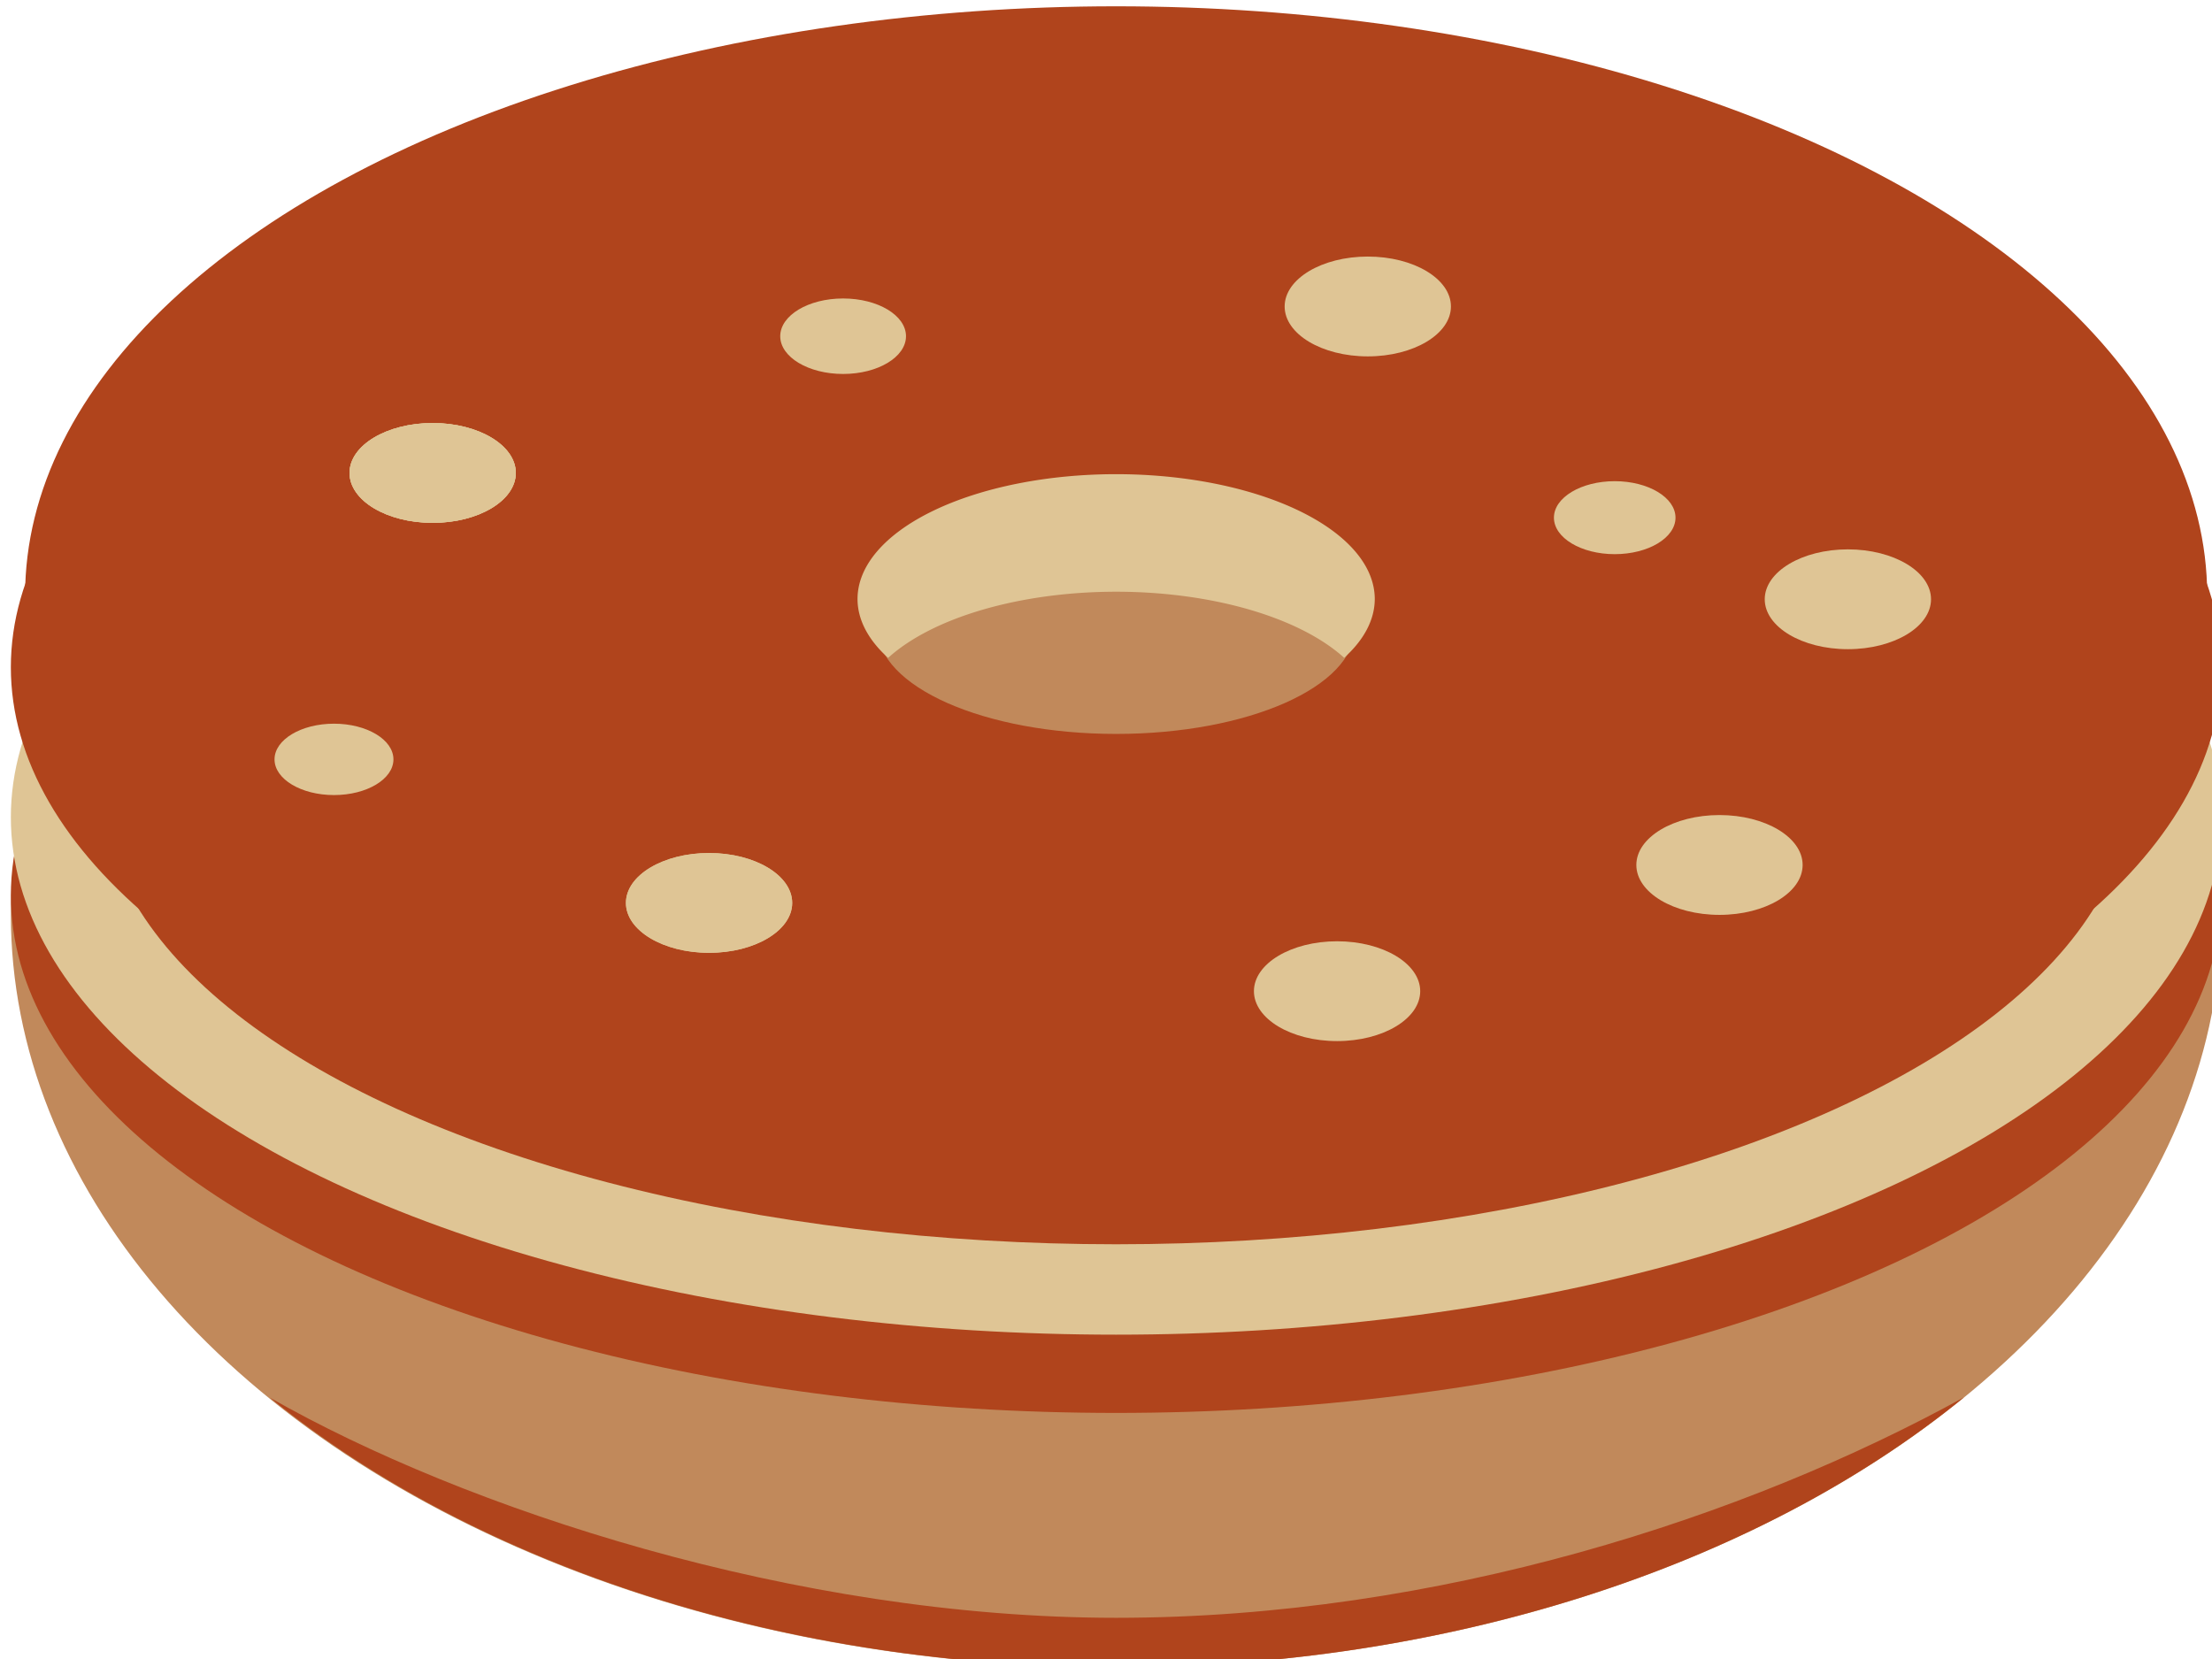 <?xml version="1.0" encoding="UTF-8" standalone="no"?>
<!-- Created with Inkscape (http://www.inkscape.org/) -->

<svg
   xmlns:dc="http://purl.org/dc/elements/1.1/"
   xmlns:cc="http://creativecommons.org/ns#"
   xmlns:rdf="http://www.w3.org/1999/02/22-rdf-syntax-ns#"
   xmlns:svg="http://www.w3.org/2000/svg"
   xmlns="http://www.w3.org/2000/svg"
   xmlns:sodipodi="http://sodipodi.sourceforge.net/DTD/sodipodi-0.dtd"
   xmlns:inkscape="http://www.inkscape.org/namespaces/inkscape"
   width="64"
   height="48"
   viewBox="0 0 64 48"
   id="svg4431"
   version="1.1"
   inkscape:version="0.91 r13725"
   sodipodi:docname="donut-0.svg">
  <defs
     id="defs4433" />
  <sodipodi:namedview
     id="base"
     pagecolor="#ffffff"
     bordercolor="#666666"
     borderopacity="1.0"
     inkscape:pageopacity="0.0"
     inkscape:pageshadow="2"
     inkscape:zoom="4.2601562"
     inkscape:cx="46.414429"
     inkscape:cy="10.19599"
     inkscape:document-units="px"
     inkscape:current-layer="layer1"
     showgrid="false"
     units="px"
     inkscape:window-width="1600"
     inkscape:window-height="876"
     inkscape:window-x="0"
     inkscape:window-y="24"
     inkscape:window-maximized="1" />
  <g
     inkscape:label="Layer 1"
     inkscape:groupmode="layer"
     id="layer1"
     transform="translate(0,-1004.362)">
    <g
       transform="matrix(0.209,0,0,0.203,492.393,857.641)"
       id="g4378">
      <ellipse
         ry="107.305"
         rx="153.012"
         cy="853.105"
         cx="-2201.433"
         id="ellipse4256"
         style="opacity:1;fill:#c1895b;fill-opacity:1;stroke:none;stroke-width:3.6;stroke-linecap:round;stroke-linejoin:round;stroke-miterlimit:4;stroke-dasharray:none;stroke-dashoffset:0;stroke-opacity:1" />
      <ellipse
         style="opacity:1;fill:#b0441c;fill-opacity:1;stroke:none;stroke-width:3.6;stroke-linecap:round;stroke-linejoin:round;stroke-miterlimit:4;stroke-dasharray:none;stroke-dashoffset:0;stroke-opacity:1"
         id="ellipse4376"
         cx="-2201.433"
         cy="850.394"
         rx="153.012"
         ry="73.75" />
      <ellipse
         ry="83.975"
         rx="151.041"
         cy="807.637"
         cx="-2201.433"
         id="ellipse4253"
         style="opacity:1;fill:#b0441c;fill-opacity:1;stroke:none;stroke-width:3.6;stroke-linecap:round;stroke-linejoin:round;stroke-miterlimit:4;stroke-dasharray:none;stroke-dashoffset:0;stroke-opacity:1" />
      <ellipse
         ry="73.75"
         rx="153.012"
         cy="839.24"
         cx="-2201.433"
         id="ellipse4329"
         style="opacity:1;fill:#dfc595;fill-opacity:1;stroke:none;stroke-width:3.6;stroke-linecap:round;stroke-linejoin:round;stroke-miterlimit:4;stroke-dasharray:none;stroke-dashoffset:0;stroke-opacity:1" />
      <ellipse
         ry="65.61"
         rx="140.592"
         cy="834.496"
         cx="-2201.433"
         id="ellipse4258"
         style="opacity:1;fill:#b0441c;fill-opacity:1;stroke:none;stroke-width:3.6;stroke-linecap:round;stroke-linejoin:round;stroke-miterlimit:4;stroke-dasharray:none;stroke-dashoffset:0;stroke-opacity:1" />
      <ellipse
         style="opacity:1;fill:#b0441c;fill-opacity:1;stroke:none;stroke-width:3.6;stroke-linecap:round;stroke-linejoin:round;stroke-miterlimit:4;stroke-dasharray:none;stroke-dashoffset:0;stroke-opacity:1"
         id="ellipse4260"
         cx="-2201.433"
         cy="817.862"
         rx="153.012"
         ry="73.75" />
      <ellipse
         ry="15.057"
         rx="33.048"
         cy="812.311"
         cx="-2201.438"
         id="path4311"
         style="opacity:1;fill:#c1895b;fill-opacity:1;stroke:none;stroke-width:3.6;stroke-linecap:round;stroke-linejoin:round;stroke-miterlimit:4;stroke-dasharray:none;stroke-dashoffset:0;stroke-opacity:1" />
      <path
         style="opacity:1;fill:#dfc595;fill-opacity:1;stroke:none;stroke-width:3.6;stroke-linecap:round;stroke-linejoin:round;stroke-miterlimit:4;stroke-dasharray:none;stroke-dashoffset:0;stroke-opacity:1"
         d="m -2232.999,816.528 a 35.803,17.799 0 0 1 -4.237,-8.383 35.803,17.799 0 0 1 35.803,-17.799 35.803,17.799 0 0 1 35.803,17.799 35.803,17.799 0 0 1 -4.237,8.371 35.803,17.799 0 0 0 -31.566,-9.417 35.803,17.799 0 0 0 -31.566,9.429 z"
         id="path4262"
         inkscape:connector-curvature="0" />
      <path
         sodipodi:nodetypes="ccccc"
         inkscape:connector-curvature="0"
         id="path4264"
         d="m -2084.055,921.912 c -30.176,17.108 -72.79,31.426 -117.379,31.434 -44.484,-0.011 -90.28,-15.62 -117.139,-31.37 29.028,24.322 71.912,38.392 117.139,38.434 45.326,-0.007 88.315,-14.107 117.379,-38.498 z"
         style="opacity:1;fill:#b0441c;fill-opacity:1;stroke:none;stroke-width:3.6;stroke-linecap:round;stroke-linejoin:round;stroke-miterlimit:4;stroke-dasharray:none;stroke-dashoffset:0;stroke-opacity:1" />
      <ellipse
         ry="7.114"
         rx="11.51"
         cy="790.17"
         cx="-2296.05"
         id="path4268"
         style="opacity:1;fill:#dfc595;fill-opacity:1;stroke:none;stroke-width:3.6;stroke-linecap:round;stroke-linejoin:round;stroke-miterlimit:4;stroke-dasharray:none;stroke-dashoffset:0;stroke-opacity:1" />
      <ellipse
         style="opacity:1;fill:#dfc595;fill-opacity:1;stroke:none;stroke-width:3.6;stroke-linecap:round;stroke-linejoin:round;stroke-miterlimit:4;stroke-dasharray:none;stroke-dashoffset:0;stroke-opacity:1"
         id="ellipse4270"
         cx="-2296.05"
         cy="790.17"
         rx="11.51"
         ry="7.114" />
      <ellipse
         ry="7.114"
         rx="11.51"
         cy="766.444"
         cx="-2166.596"
         id="ellipse4272"
         style="opacity:1;fill:#dfc595;fill-opacity:1;stroke:none;stroke-width:3.6;stroke-linecap:round;stroke-linejoin:round;stroke-miterlimit:4;stroke-dasharray:none;stroke-dashoffset:0;stroke-opacity:1" />
      <ellipse
         style="opacity:1;fill:#dfc595;fill-opacity:1;stroke:none;stroke-width:3.6;stroke-linecap:round;stroke-linejoin:round;stroke-miterlimit:4;stroke-dasharray:none;stroke-dashoffset:0;stroke-opacity:1"
         id="ellipse4274"
         cx="-2100.134"
         cy="808.176"
         rx="11.51"
         ry="7.114" />
      <ellipse
         ry="7.114"
         rx="11.51"
         cy="846.044"
         cx="-2117.909"
         id="ellipse4276"
         style="opacity:1;fill:#dfc595;fill-opacity:1;stroke:none;stroke-width:3.6;stroke-linecap:round;stroke-linejoin:round;stroke-miterlimit:4;stroke-dasharray:none;stroke-dashoffset:0;stroke-opacity:1" />
      <ellipse
         style="opacity:1;fill:#dfc595;fill-opacity:1;stroke:none;stroke-width:3.6;stroke-linecap:round;stroke-linejoin:round;stroke-miterlimit:4;stroke-dasharray:none;stroke-dashoffset:0;stroke-opacity:1"
         id="ellipse4278"
         cx="-2257.788"
         cy="851.454"
         rx="11.51"
         ry="7.114" />
      <ellipse
         ry="7.114"
         rx="11.51"
         cy="790.17"
         cx="-2296.05"
         id="ellipse4280"
         style="opacity:1;fill:#dfc595;fill-opacity:1;stroke:none;stroke-width:3.6;stroke-linecap:round;stroke-linejoin:round;stroke-miterlimit:4;stroke-dasharray:none;stroke-dashoffset:0;stroke-opacity:1" />
      <ellipse
         ry="7.114"
         rx="11.51"
         cy="851.454"
         cx="-2257.788"
         id="ellipse4288"
         style="opacity:1;fill:#dfc595;fill-opacity:1;stroke:none;stroke-width:3.6;stroke-linecap:round;stroke-linejoin:round;stroke-miterlimit:4;stroke-dasharray:none;stroke-dashoffset:0;stroke-opacity:1" />
      <ellipse
         style="opacity:1;fill:#dfc595;fill-opacity:1;stroke:none;stroke-width:3.6;stroke-linecap:round;stroke-linejoin:round;stroke-miterlimit:4;stroke-dasharray:none;stroke-dashoffset:0;stroke-opacity:1"
         id="ellipse4282-1"
         cx="-2239.23"
         cy="770.684"
         rx="8.705"
         ry="5.38" />
      <ellipse
         style="opacity:1;fill:#dfc595;fill-opacity:1;stroke:none;stroke-width:3.6;stroke-linecap:round;stroke-linejoin:round;stroke-miterlimit:4;stroke-dasharray:none;stroke-dashoffset:0;stroke-opacity:1"
         id="ellipse4282-15"
         cx="-2170.849"
         cy="864.034"
         rx="11.51"
         ry="7.114" />
      <ellipse
         style="opacity:1;fill:#dfc595;fill-opacity:1;stroke:none;stroke-width:3.6;stroke-linecap:round;stroke-linejoin:round;stroke-miterlimit:4;stroke-dasharray:none;stroke-dashoffset:0;stroke-opacity:1"
         id="ellipse4313"
         cx="-2309.712"
         cy="830.996"
         rx="8.231"
         ry="5.087" />
      <ellipse
         ry="5.201"
         rx="8.415"
         cy="796.546"
         cx="-2132.413"
         id="ellipse4315"
         style="opacity:1;fill:#dfc595;fill-opacity:1;stroke:none;stroke-width:3.6;stroke-linecap:round;stroke-linejoin:round;stroke-miterlimit:4;stroke-dasharray:none;stroke-dashoffset:0;stroke-opacity:1" />
    </g>
  </g>
</svg>

